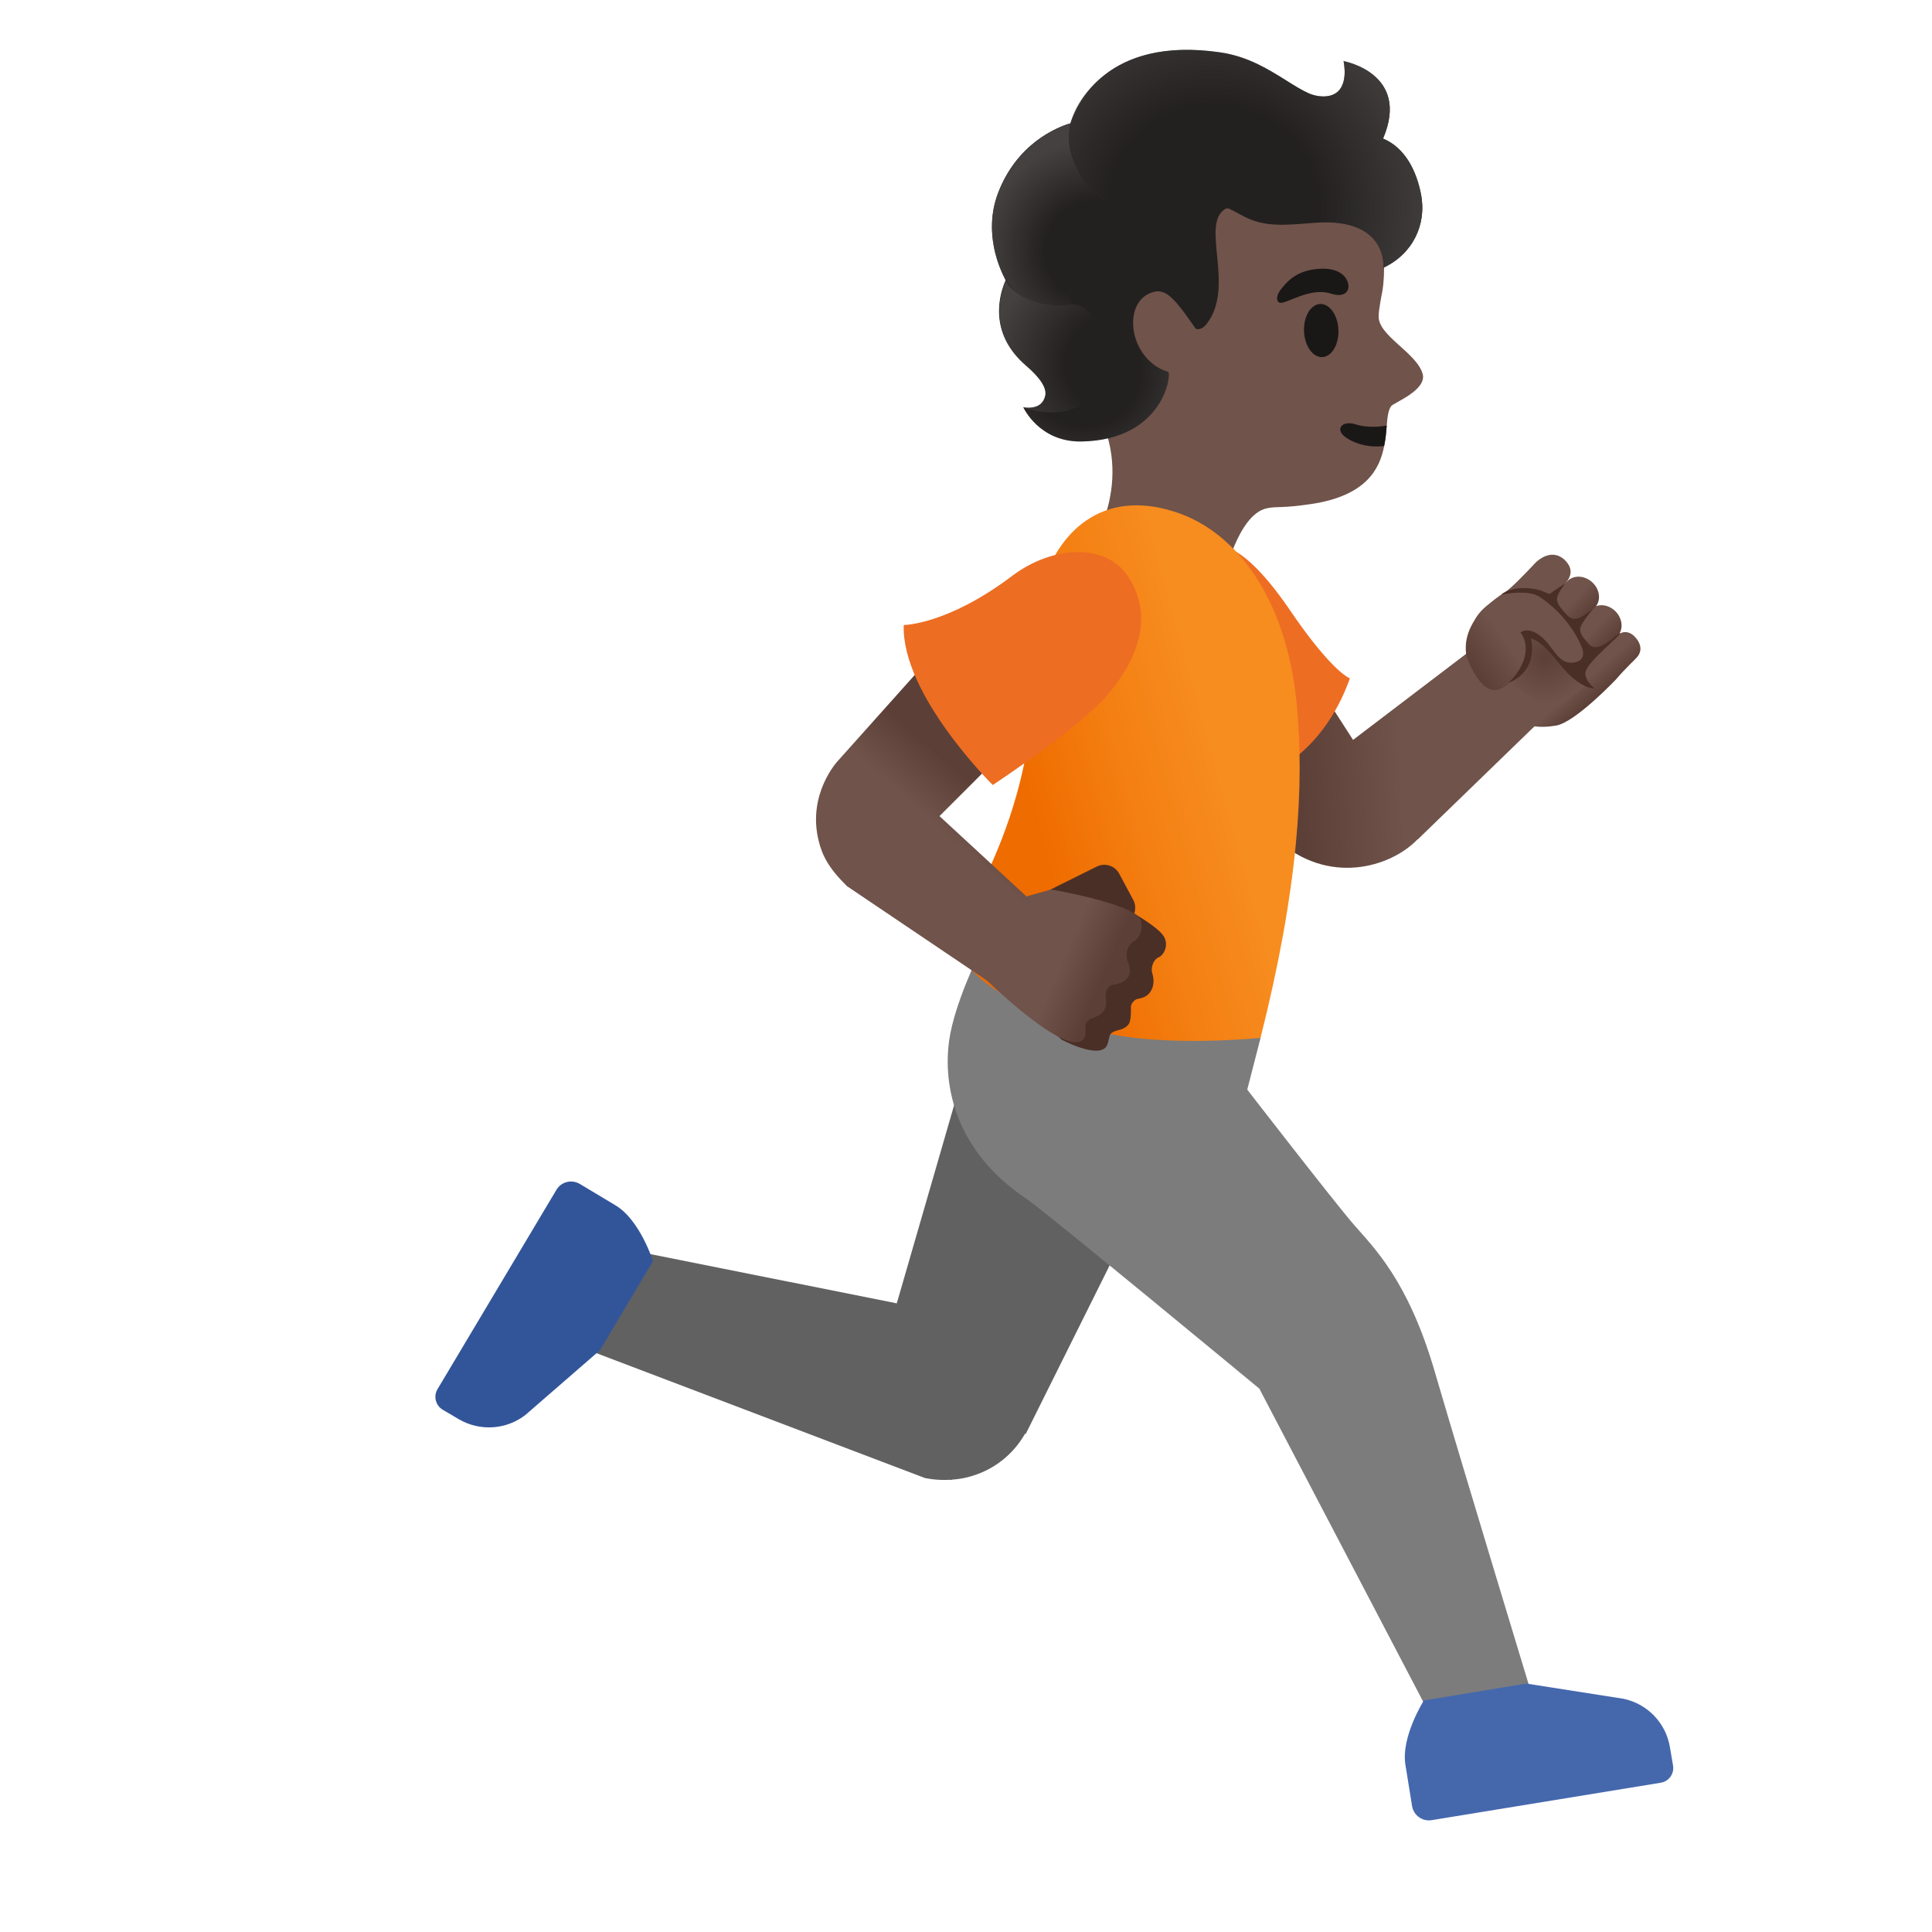 <svg width="128" height="128" xmlns="http://www.w3.org/2000/svg"><defs><linearGradient x1=".788%" y1="47.75%" x2="65.814%" y2="50.12%" id="a"><stop stop-color="#70534A" offset="59.8%"/><stop stop-color="#5C4037" offset="100%"/></linearGradient><linearGradient x1="27.393%" y1="43.409%" x2="74.237%" y2="63.74%" id="b"><stop stop-color="#F78C1F" offset="0%"/><stop stop-color="#F47F12" offset="48.2%"/><stop stop-color="#EF6C00" offset="100%"/></linearGradient><linearGradient x1="89.385%" y1="26.976%" x2="27.287%" y2="56.103%" id="c"><stop stop-color="#70534A" offset="59.8%"/><stop stop-color="#5C4037" offset="100%"/></linearGradient><linearGradient x1="59.677%" y1="79.948%" x2="38.701%" y2="44.455%" id="d"><stop stop-color="#70534A" offset="59.8%"/><stop stop-color="#5C4037" offset="100%"/></linearGradient><linearGradient x1="72.784%" y1="29.303%" x2="26.256%" y2="71.126%" id="e"><stop stop-color="#70534A" offset="50%"/><stop stop-color="#5C4037" offset="100%"/></linearGradient><linearGradient x1="27.091%" y1="84.503%" x2="81.13%" y2="24.687%" id="f"><stop stop-color="#5C4037" offset="0%"/><stop stop-color="#70534A" offset="13.8%"/><stop stop-color="#70534A" offset="83.1%"/></linearGradient><linearGradient x1="71.883%" y1="30.089%" x2="27.848%" y2="70.263%" id="g"><stop stop-color="#70534A" offset="50%"/><stop stop-color="#5C4037" offset="100%"/></linearGradient><linearGradient x1="30.917%" y1="36.912%" x2="91.98%" y2="74.919%" id="h"><stop stop-color="#70534A" offset="50%"/><stop stop-color="#5C4037" offset="100%"/></linearGradient><radialGradient cx="54.199%" cy="28.963%" fx="54.199%" fy="28.963%" r="60.802%" gradientTransform="matrix(.998 0 0 1 .001 0)" id="i"><stop stop-color="#5C4037" offset="0%"/><stop stop-color="#70534A" offset="100%"/></radialGradient><radialGradient cx="-.369%" cy="58.008%" fx="-.369%" fy="58.008%" r="98.491%" gradientTransform="matrix(.932 .301 -.363 .771 .21 .134)" id="j"><stop stop-color="#444140" stop-opacity="0" offset="45%"/><stop stop-color="#444140" offset="100%"/></radialGradient><radialGradient cx="1.706%" cy="69.403%" fx="1.706%" fy="69.403%" r="104.376%" gradientTransform="matrix(.993 -.067 .116 .573 -.08 .298)" id="k"><stop stop-color="#444140" stop-opacity="0" offset="45%"/><stop stop-color="#444140" offset="100%"/></radialGradient><radialGradient cx="58.31%" cy="72.515%" fx="58.31%" fy="72.515%" r="103.016%" gradientTransform="matrix(.611 -.135 .083 .991 .166 .086)" id="l"><stop stop-color="#444140" stop-opacity="0" offset="45%"/><stop stop-color="#444140" offset="100%"/></radialGradient><radialGradient cx="58.533%" cy="32.306%" fx="58.533%" fy="32.306%" r="116.531%" gradientTransform="scale(.713 1) rotate(15.302 .703 1.202)" id="m"><stop stop-color="#444140" stop-opacity="0" offset="45%"/><stop stop-color="#444140" offset="100%"/></radialGradient></defs><g transform="matrix(-1 0 0 1 110.858 3.301)" fill="none"><path d="M38.554 32.889s1.12 4.32-3.68 5.44c-4.2.99-5.08-3.25-5.08-3.25s-.93-4.28-2.85-4.7c-.73-.16-.89.02-2.98-.29-3.57-.54-4.51-2.27-4.81-3.84-.1-.48-.14-.95-.17-1.36-.05-.57-.1-1.03-.3-1.29-.16-.21-2.38-1.06-2.08-2.13.4-1.42 3.02-2.55 2.91-3.87.01-.34-.21-1.45-.24-1.6-.21-1.26-.14-3.02.26-4.76 1.1-4.8 4.23-8.43 9.6-8.94 4.81-.44 10.31 3.14 12.56 7.41 1.44 2.74-.65 9.81-3.11 13.55-3.2 4.88-.03 9.63-.03 9.63Z" fill="#70534A"/><path d="M21.634 25.719c-.76.49-1.62.63-2.48.53-.1-.48-.14-.95-.17-1.36.68.14 1.54.1 2.05-.07.94-.32 1.44.38.6.9Z" fill="#1A1717"/><ellipse fill="#1A1717" transform="rotate(-87.799 23.324 18.599)" cx="23.324" cy="18.599" rx="1.76" ry="1.14"/><path d="M22.694 16.149c-1.1.36-1.39-.36-1.03-.97.26-.44.92-.83 2.23-.62 1.23.2 1.76.89 2.1 1.31.34.42.32.85.04.89-.39.08-1.98-1.05-3.34-.61Z" fill="#1A1717"/><path d="m70.014 79.339-18.57 3.71-5.17-17.87-12.43 8.33 9.06 18.2.04-.03a6.01 6.01 0 0 0 3.49 2.8c.45.14.9.22 1.36.25v.02l.15-.01c.56.03 1.11-.01 1.64-.12l22.92-8.71-2.49-6.57Z" fill="#616161"/><path d="M73.994 75.529c-.32-.54-1.01-.71-1.55-.39l-2.37 1.42c-1.61.96-2.48 3.69-2.48 3.69l3.52 5.91 4.93 4.28c1.27.99 3.02 1.1 4.41.29l1.07-.63c.47-.28.63-.89.35-1.36l-7.88-13.21Z" fill="#325599"/><path d="m16.014 110.499 11.41-21.8s14.21-11.76 15.45-12.59c4.63-3.1 5.55-7.41 5.09-10.54-.36-2.43-1.97-5.66-1.97-5.66l-18.65 5.56.88 3.42s-5.71 7.38-7.04 8.92-3.61 3.69-5.38 9.76c-1.87 6.4-6.56 21.83-6.56 21.83l6.77 1.1Z" fill="#7C7C7C"/><path d="M16.004 117.289c.62.1 1.2-.32 1.3-.93l.44-2.73c.31-1.85-1.22-4.27-1.22-4.27l-6.79-1.12-6.45 1.01c-1.58.34-2.79 1.6-3.06 3.19l-.21 1.23c-.09.54.27 1.05.81 1.14l15.18 2.48Z" fill="#4568AD"/><path d="m21.214 45.719-8.96-6.82-4.36 4.66 9.04 8.76.01-.01c1.77 1.85 5.92 3.11 9.37-.03 3.28-2.99 7.33-9.36 7.33-9.36l-7.01-5.62-5.42 8.42Z" fill="url(#a)"/><path d="M21.424 41.639c2.57 7.19 8.87 7.41 8.87 7.41l5.02-8.6a4.86 4.86 0 0 0-1.74-6.64l-.83-.49c-2.31-1.35-4.27-.69-7.38 3.85-2.79 4.09-3.94 4.47-3.94 4.47Z" fill="#ED6D23"/><path d="M27.344 65.459c-2.48-9.84-2.94-16.75-2.38-22.29.72-6.98 4.05-11.15 7.79-12.47 4.62-1.63 7.82.72 9.11 4.9.88 2.85.71 5.04.64 6.4 0 0-.64 7.47 5.3 16.82 0 0-.57 4.06-10.05 6.29-4.22.99-10.41.35-10.41.35Z" fill="url(#b)"/><path d="M42.614 56.309s-4.34-2.16-4.39-2.18a1.12 1.12 0 0 0-1.52.46l-.93 1.74c-.15.29-.16.61-.06.9-.5.29-1.73 1.05-1.99 1.56-.3.58.04 1.19.36 1.33.37.16.54.68.43 1.07-.12.4-.11.81.08 1.14.19.33.43.46.89.55.22.04.45.32.45.54-.01.34-.01.93.16 1.15.34.45.9.31 1.19.64.11.13.12.7.35.91.68.64 2.89-.54 2.89-.54l4.22-3.91-2.13-5.36Z" fill="#4A2F27"/><path d="m41.214 55.629 2.67.75 1.83 5.05s-5.71 5.62-6.68 4.05c-.31-.49.26-1.02-.57-1.33-.59-.22-1.03-.5-.86-1.41.07-.34-.2-.76-.44-.79-1.08-.13-1.36-.73-1.04-1.49.18-.42.14-1.13-.47-1.45-.22-.12-.53-.61-.39-1.31.23-1.09 5.95-2.07 5.95-2.07Z" fill="url(#c)"/><path d="m44.884 62.059 9.89-6.67v-.01c1.19-1.18 1.61-2 1.85-2.99.76-3.1-1.26-5.26-1.26-5.26l-9.15-10.23-5.64 5.83 8.04 8.04-6.01 5.55 2.28 5.74Z" fill="url(#d)"/><path d="M45.084 48.709s6.06-5.99 5.9-10.6c0 0-2.89-.01-7.19-3.26-2.71-2.04-6.31-2.21-7.76.17-1.29 2.1-1.08 4.69 1.4 7.66 1.86 2.21 7.65 6.03 7.65 6.03Z" fill="#ED6D23"/><path d="m7.444 40.089-.03.02c-.43.54-1.17.69-1.65.32l-1.95-1.47c-.48-.36-.52-1.1-.09-1.64.43-.54 1.17-.69 1.65-.32l1.95 1.47c.49.37.56 1.08.12 1.62Z" fill="url(#e)"/><path d="M9.084 33.939c.03.02.04.04.04.04.89.95 1.68 1.74 2.02 1.95.9.57 1.74 1.29 2.26 2.3.97 1.89-.27 3.75-1.72 5.12-1.44 1.38-2.35 1.68-3.92 1.42-1.28-.21-3.99-3.08-3.99-3.08-.28-.33-.6-.67-.92-.99-.12-.12-.25-.24-.37-.37l-.01-.01c-.37-.36-.42-.84-.01-1.34.54-.66 1.07-.32 1.13-.27l.01.01c.25.23.52.54.72.69.58.43.9.51.9.51l2.74-3.48-.93-1.24s-.01-.02-.04-.05c-.1-.16-.49-.73.25-1.4.82-.7 1.67.03 1.84.19Z" fill="url(#f)"/><path d="M8.994 38.659c-.48.51-1.23.59-1.68.19l-2.07-1.85c-.45-.4-.43-1.14.05-1.65s1.23-.59 1.68-.19l2.07 1.85c.44.41.42 1.14-.05 1.65Z" fill="url(#g)"/><path d="M6.304 38.959c.45-.65 1-1.45 1.61-2.14.09-.1.17-.19.26-.28.84-.87 1.94-1.02 3.32-.27.05.03.09.05.14.08.08.05.16.1.25.15l.01.01c.12.08.24.16.36.25.41.3.72.67.91 1.03.76 1.21.54 2.36.54 2.36s-.88 2.68-2.18 2.21c-1.3-.47-1.97-2.32-1.97-2.32l.34-1.34c-.39-.04-.73.13-1.19.65-.15.17-.32.38-.52.63-.02.03-.27.34-.29.36-.3.33-.64.49-1.05.46-.53-.03-.98-.54-1.23-.74.19-.24.44-.75.69-1.1Z" fill="url(#h)"/><path fill="url(#i)" d="m5.714 42.049 1.62-1.33.86-.98 1.12-.98.39.17-.24 1.28.84 1.26.53.45-2.75 1.95z"/><path d="M5.824 41.319c-.03.62-.63.96-.59.97.17.07 1.01-.14 1.94-1.18.72-.81 1.41-1.86 2.25-2.11-.29 1.42.34 2.51 1.5 2.94-.89-.83-1.61-2.23-.8-3.35-.66-.4-1.43.26-1.82.74-.45.54-.85 1.38-1.68 1.27-.57-.07-.78-.43-.58-.97.5-1.32 1.67-2.67 2.87-3.42.44-.27 1.34-.34 2.5-.11-.85-.66-2.3-.45-2.85-.19-.47.22-.35.13-.77-.14-.21-.14-.42-.28-.62-.41.17.28.47.62.52.95.06.41-.33.76-.57 1.05-.62.74-1.16.1-1.8-.3.43.51.53.67.75 1.03.29.49-.15.89-.47 1.27-.65.78-1.99-.81-2.08-.71-.1.12 2.33 1.99 2.3 2.67Z" fill="#4A2F27"/><path d="M44.744 9.519c-1.26-3.34-3.93-4.39-4.8-4.65-.39-1.21-2.38-5.8-9.93-4.7-1.84.27-3.19 1.12-4.39 1.87-.51.32-1 .63-1.45.83-.37.17-1.02.32-1.55.13-1.21-.42-.78-2.25-.78-2.25s-4.46.8-2.62 5.13c-1.5.63-2.22 2.2-2.51 3.68-.4 2.02.56 3.98 2.49 4.88 0 0-.33-3.27 4.38-2.99 1.46.09 2.98.34 4.35-.18.52-.2 1.01-.52 1.52-.76h.18c1.77.99-.66 5.15 1.28 7.65.38.49.72.32.72.32l.82-1.15c.62-.79 1.18-1.48 1.93-1.3 2.21.53 1.74 4.48-.91 5.31-.26.08.27 4.51 5.73 4.61 2.82.05 3.86-2.27 3.86-2.27s-1.21.28-1.45-.75c-.13-.53.37-1.24 1.27-2.01 2.58-2.22 1.71-4.83 1.35-5.65.38-.74 1.49-3.14.51-5.75Z" fill="#232020"/><path d="M44.214 15.279c.05-.09-.82 1.99-4.42 1.58-1.48-.03-3.61 3.51-1.49 5.91 1.88 2.12 4.74.92 4.74.92s-.39.11-.96-.1c-.37-.14-.49-.62-.49-.64-.13-.53.37-1.24 1.27-2.01 2.58-2.24 1.71-4.85 1.35-5.66Z" fill="url(#j)"/><path d="M44.744 9.519c-.66-1.76-1.91-3.25-3.57-4.13-.24-.13-.83-.43-1.24-.51.18.78.15 1.61-.2 2.45-.01.03-.41 1.29-1.52 2.29.77 1.11 1.15 2.45 1.5 3.77.31 1.15.6 2.41.08 3.48.69-.03 1.79.18 3.01-.34 1.17-.5 1.8-1.83 2.11-3.02.33-1.32.31-2.71-.17-3.99Z" fill="url(#k)"/><path d="M39.724 7.329c.91-2.22-.28-4.3-2.11-5.71-2.15-1.65-5.01-1.83-7.6-1.45-1.84.27-3.19 1.12-4.39 1.87-.51.32-1 .63-1.45.83-.37.17-1.02.32-1.55.13-1.21-.42-.78-2.25-.78-2.25s-4.46.8-2.62 5.13c-1.5.63-2.22 2.2-2.51 3.68-.4 2.02.56 3.98 2.49 4.88 0 0-.33-3.27 4.38-2.99 1.46.09 2.98.34 4.35-.18 1.21-.46 1.63-1.1 2.97-1 1.45.11 3.37.69 4.86.49 3.02-.41 3.95-3.39 3.96-3.43Z" fill="url(#l)"/><path d="M38.304 22.769c-.95-1.05-1.18-2.75-2.68-3.69-.3.98-1.03 1.91-2.16 2.26-.26.08.27 4.51 5.73 4.61 2.82.05 3.86-2.27 3.86-2.27s-2.83 1.2-4.75-.91Z" fill="url(#m)"/></g></svg>